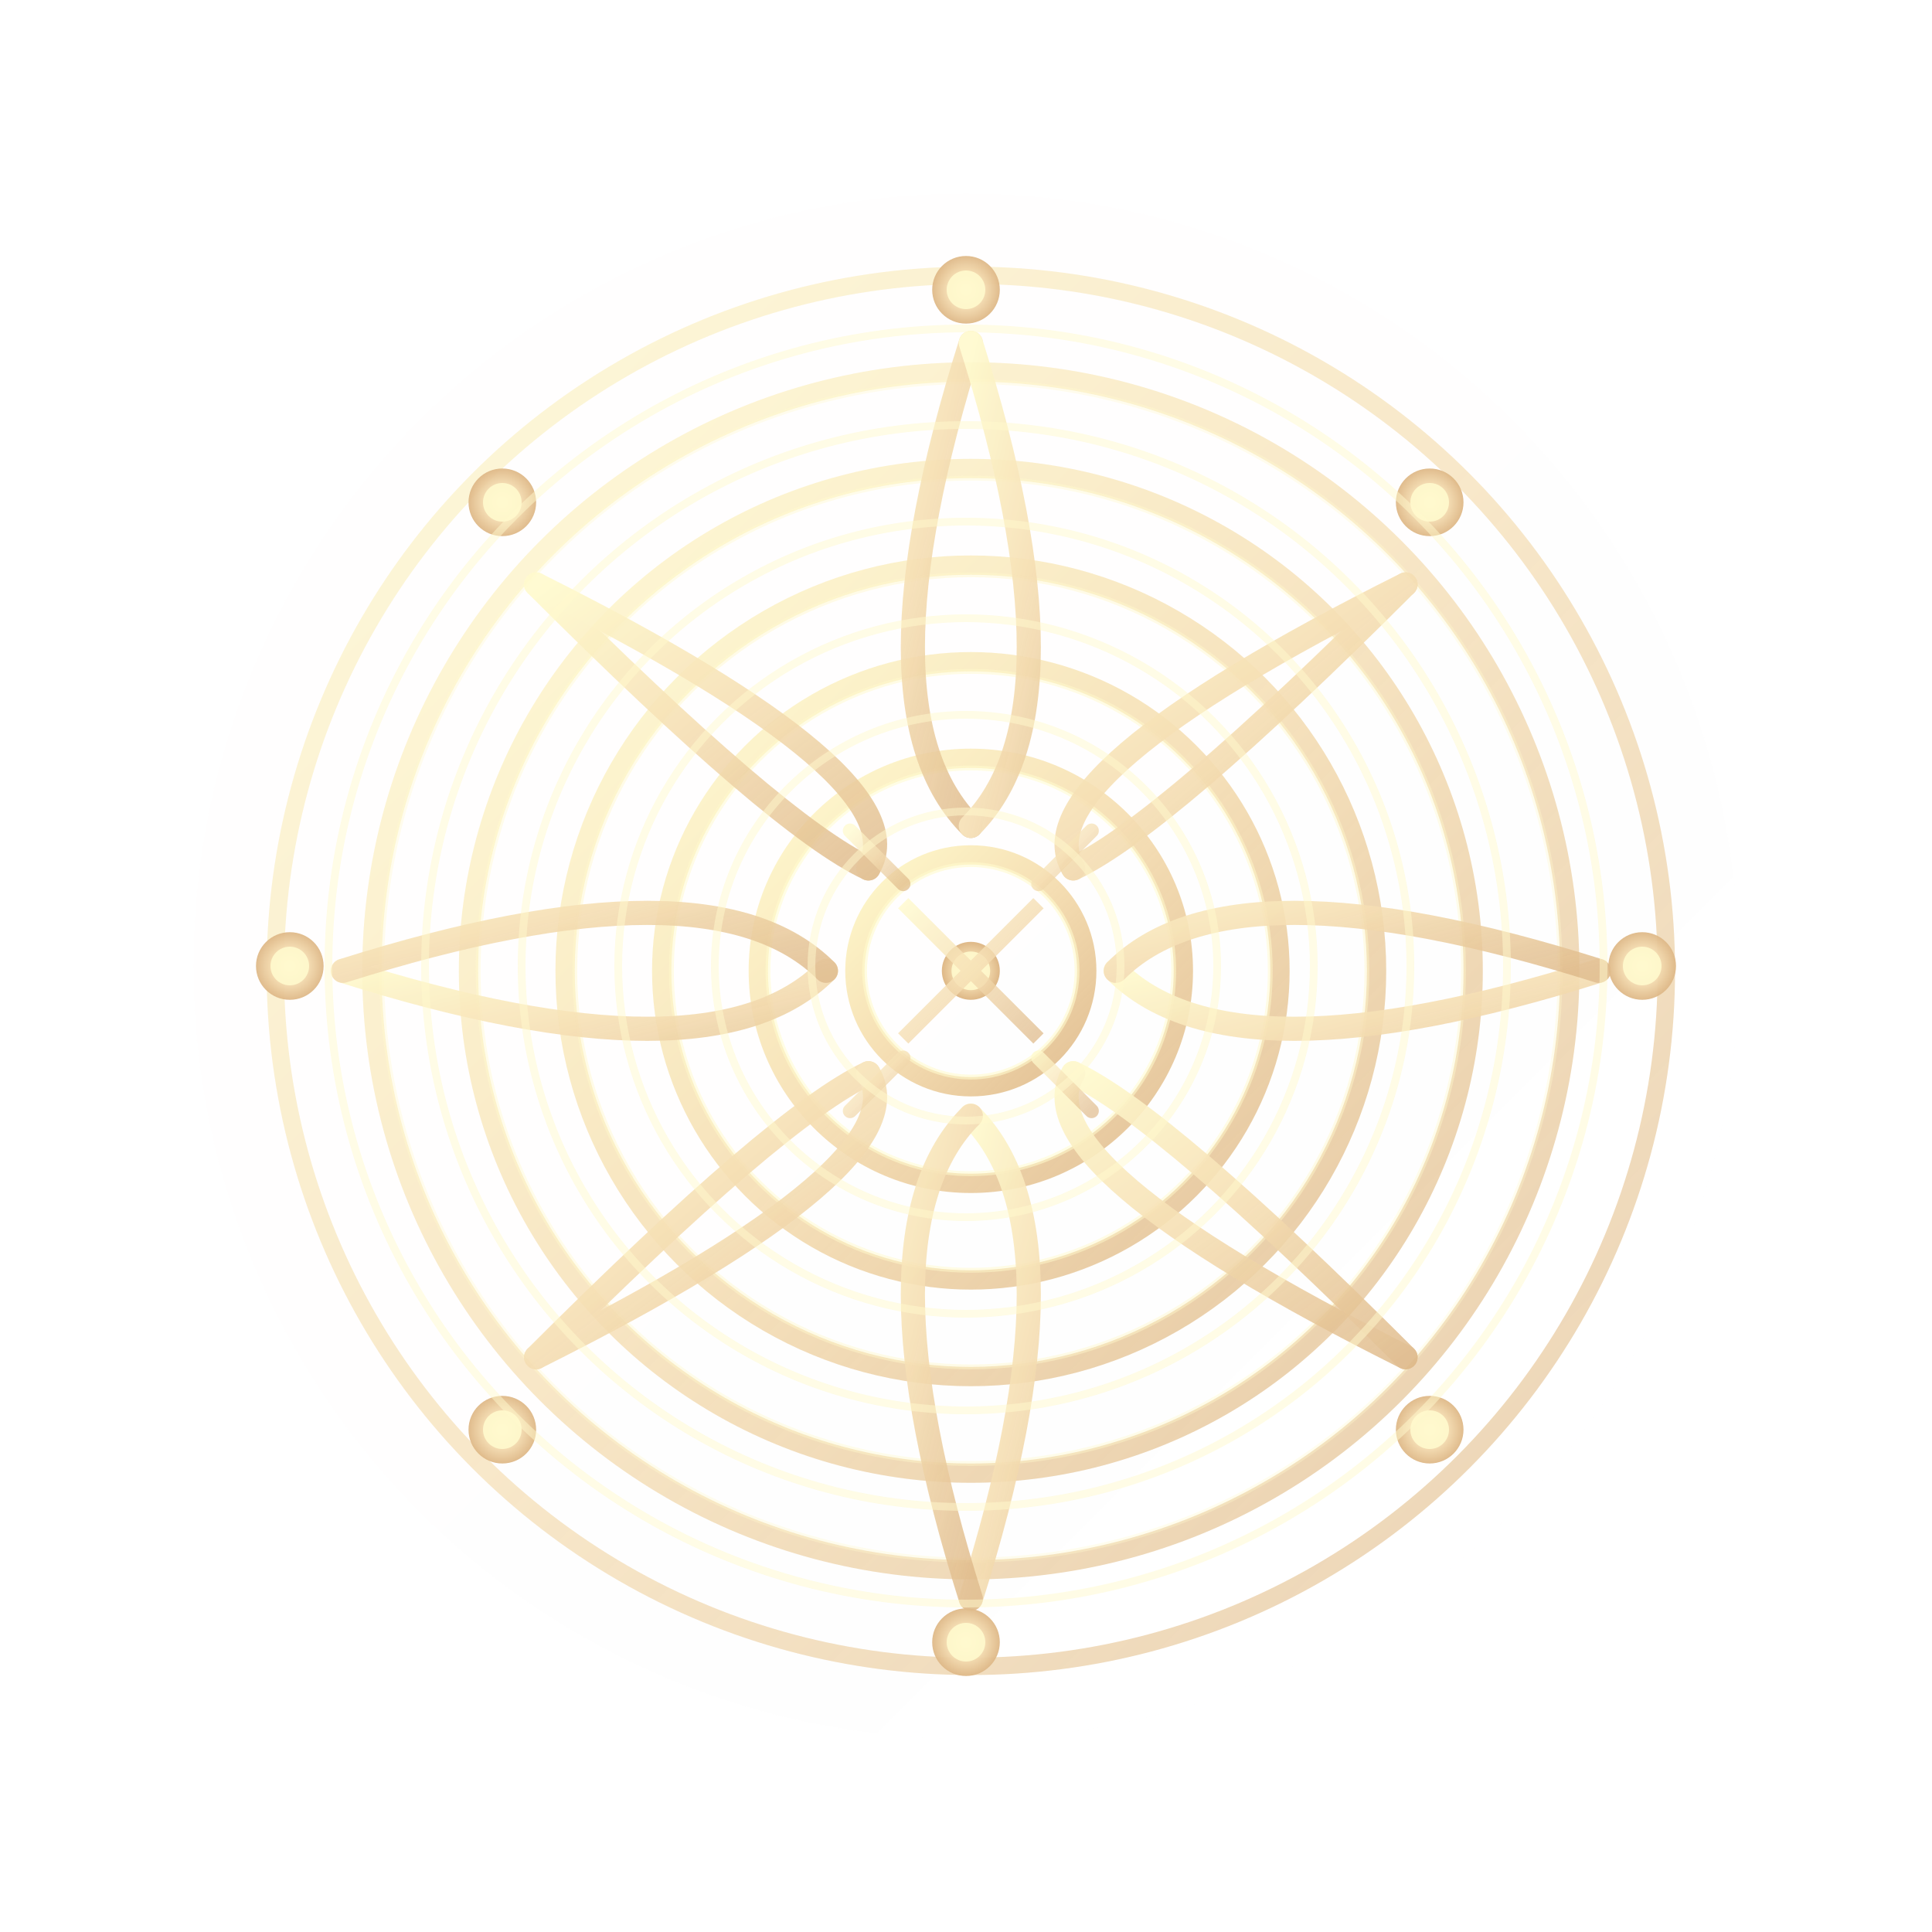 <svg xmlns="http://www.w3.org/2000/svg" viewBox="0 0 200 200" aria-labelledby="kolamTitle kolamDesc" role="img">
    <title id="kolamTitle">Kolam Sunburst Mandala Pattern</title>
    <desc id="kolamDesc">Traditional South Indian decorative floor art pattern with geometric sunburst design and sacred symmetry</desc>

    <defs>
        <!-- Enhanced glow filter -->
        <filter id="kolamGlow" width="200%" height="200%" x="-50%" y="-50%">
            <feGaussianBlur in="SourceGraphic" stdDeviation="2" result="blur"/>
            <feComponentTransfer in="blur" result="glow">
                <feFuncA type="linear" slope="1.3"/>
            </feComponentTransfer>
            <feMerge>
                <feMergeNode in="glow"/>
                <feMergeNode in="SourceGraphic"/>
            </feMerge>
        </filter>

        <!-- Soft shadow for depth -->
        <filter id="lineShadow" x="-50%" y="-50%" width="200%" height="200%">
            <feGaussianBlur in="SourceAlpha" stdDeviation="0.8" result="blur"/>
            <feOffset in="blur" dx="0.5" dy="0.5" result="offsetBlur"/>
            <feComponentTransfer in="offsetBlur" result="shadow">
                <feFuncA type="linear" slope="0.25"/>
            </feComponentTransfer>
            <feMerge>
                <feMergeNode in="shadow"/>
                <feMergeNode in="SourceGraphic"/>
            </feMerge>
        </filter>

        <!-- Gradient for lines -->
        <linearGradient id="lineGradient" x1="0%" y1="0%" x2="100%" y2="100%">
            <stop offset="0%" style="stop-color:#fffacd;stop-opacity:1"/>
            <stop offset="50%" style="stop-color:#f5deb3;stop-opacity:1"/>
            <stop offset="100%" style="stop-color:#deb887;stop-opacity:0.9"/>
        </linearGradient>

        <!-- Radial gradient for center -->
        <radialGradient id="centerGradient" cx="50%" cy="50%" r="50%">
            <stop offset="0%" style="stop-color:#fff8dc;stop-opacity:1"/>
            <stop offset="50%" style="stop-color:#f5deb3;stop-opacity:1"/>
            <stop offset="100%" style="stop-color:#deb887;stop-opacity:1"/>
        </radialGradient>
    </defs>

    <!-- Background subtle glow -->
    <circle cx="100" cy="100" r="80" fill="url(#lineGradient)" opacity="0.08" filter="url(#kolamGlow)"/>

    <!-- Main kolam pattern -->
    <g fill="none" stroke="url(#lineGradient)" stroke-linecap="round" filter="url(#lineShadow)">
        <!-- Center dot with glow -->
        <circle cx="100" cy="100" r="3" fill="url(#centerGradient)" stroke="none" filter="url(#kolamGlow)"/>
        <circle cx="100" cy="100" r="2" fill="#fffacd" stroke="none" opacity="0.9"/>

        <!-- Concentric circles with varying opacity -->
        <circle cx="100" cy="100" r="12" stroke-width="2" opacity="1"/>
        <circle cx="100" cy="100" r="11" stroke="#fffacd" stroke-width="0.5" opacity="0.6"/>

        <circle cx="100" cy="100" r="22" stroke-width="2" opacity="0.95"/>
        <circle cx="100" cy="100" r="21" stroke="#fffacd" stroke-width="0.5" opacity="0.55"/>

        <circle cx="100" cy="100" r="32" stroke-width="2" opacity="0.9"/>
        <circle cx="100" cy="100" r="31" stroke="#fffacd" stroke-width="0.5" opacity="0.5"/>

        <circle cx="100" cy="100" r="42" stroke-width="2" opacity="0.85"/>
        <circle cx="100" cy="100" r="41" stroke="#fffacd" stroke-width="0.5" opacity="0.45"/>

        <circle cx="100" cy="100" r="52" stroke-width="2" opacity="0.8"/>
        <circle cx="100" cy="100" r="51" stroke="#fffacd" stroke-width="0.5" opacity="0.4"/>

        <circle cx="100" cy="100" r="62" stroke-width="2" opacity="0.75"/>
        <circle cx="100" cy="100" r="61" stroke="#fffacd" stroke-width="0.5" opacity="0.35"/>

        <circle cx="100" cy="100" r="72" stroke-width="1.8" opacity="0.7"/>

        <!-- Radiating sunburst lines (8 primary directions) -->
        <g stroke-width="2.5" opacity="0.9">
            <path d="M100 85q-12-12 0-50"/>
            <path d="M100 85q12-12 0-50"/>
            <path d="M110.6 89.4Q120 85 145 60"/>
            <path d="M110.6 89.4Q105 80 145 60"/>
            <path d="M115 100q12 12 50 0"/>
            <path d="M115 100q12-12 50 0"/>
            <path d="M110.6 110.6Q120 115 145 140"/>
            <path d="M110.6 110.6Q105 120 145 140"/>
            <path d="M100 115q12 12 0 50"/>
            <path d="M100 115q-12 12 0 50"/>
            <path d="M89.4 110.6Q80 115 55 140"/>
            <path d="M89.4 110.6Q95 120 55 140"/>
            <path d="M85 100q-12 12-50 0"/>
            <path d="M85 100q-12-12-50 0"/>
            <path d="M89.4 89.4Q80 85 55 60"/>
            <path d="M89.4 89.4Q95 80 55 60"/>
        </g>

        <!-- Inner detail lines -->
        <g stroke-width="1.5" opacity="0.75">
            <path d="M100 88v-8"/>
            <path d="M107 91l5.5-5.5"/>
            <path d="M112 100h8"/>
            <path d="M107 109l5.5 5.5"/>
            <path d="M100 112v8"/>
            <path d="M93 109l-5.5 5.5"/>
            <path d="M88 100h-8"/>
            <path d="M93 91l-5.5-5.5"/>
        </g>
    </g>

    <!-- Decorative dots at ray endpoints -->
    <g fill="url(#centerGradient)" filter="url(#kolamGlow)">
        <circle cx="100" cy="30" r="3.5" opacity="0.95"/>
        <circle cx="148" cy="52" r="3.5" opacity="0.95"/>
        <circle cx="170" cy="100" r="3.5" opacity="0.95"/>
        <circle cx="148" cy="148" r="3.5" opacity="0.95"/>
        <circle cx="100" cy="170" r="3.5" opacity="0.95"/>
        <circle cx="52" cy="148" r="3.5" opacity="0.95"/>
        <circle cx="30" cy="100" r="3.5" opacity="0.95"/>
        <circle cx="52" cy="52" r="3.5" opacity="0.95"/>
    </g>

    <!-- Inner highlight dots -->
    <g fill="#fffacd" opacity="0.9">
        <circle cx="100" cy="30" r="2"/>
        <circle cx="148" cy="52" r="2"/>
        <circle cx="170" cy="100" r="2"/>
        <circle cx="148" cy="148" r="2"/>
        <circle cx="100" cy="170" r="2"/>
        <circle cx="52" cy="148" r="2"/>
        <circle cx="30" cy="100" r="2"/>
        <circle cx="52" cy="52" r="2"/>
    </g>

    <!-- Central cross pattern with enhanced detail -->
    <g stroke="url(#lineGradient)" stroke-width="1.5" opacity="0.8" filter="url(#lineShadow)">
        <path d="M90 100h20"/>
        <path d="M100 90v20"/>
        <path d="M93 93l14 14"/>
        <path d="M107 93l-14 14"/>
    </g>

    <!-- Accent decorative elements -->
    <g fill="none" stroke="#fffacd" stroke-width="0.8" opacity="0.5">
        <circle cx="100" cy="100" r="16"/>
        <circle cx="100" cy="100" r="26"/>
        <circle cx="100" cy="100" r="36"/>
        <circle cx="100" cy="100" r="46"/>
        <circle cx="100" cy="100" r="56"/>
        <circle cx="100" cy="100" r="66"/>
    </g>
</svg>
